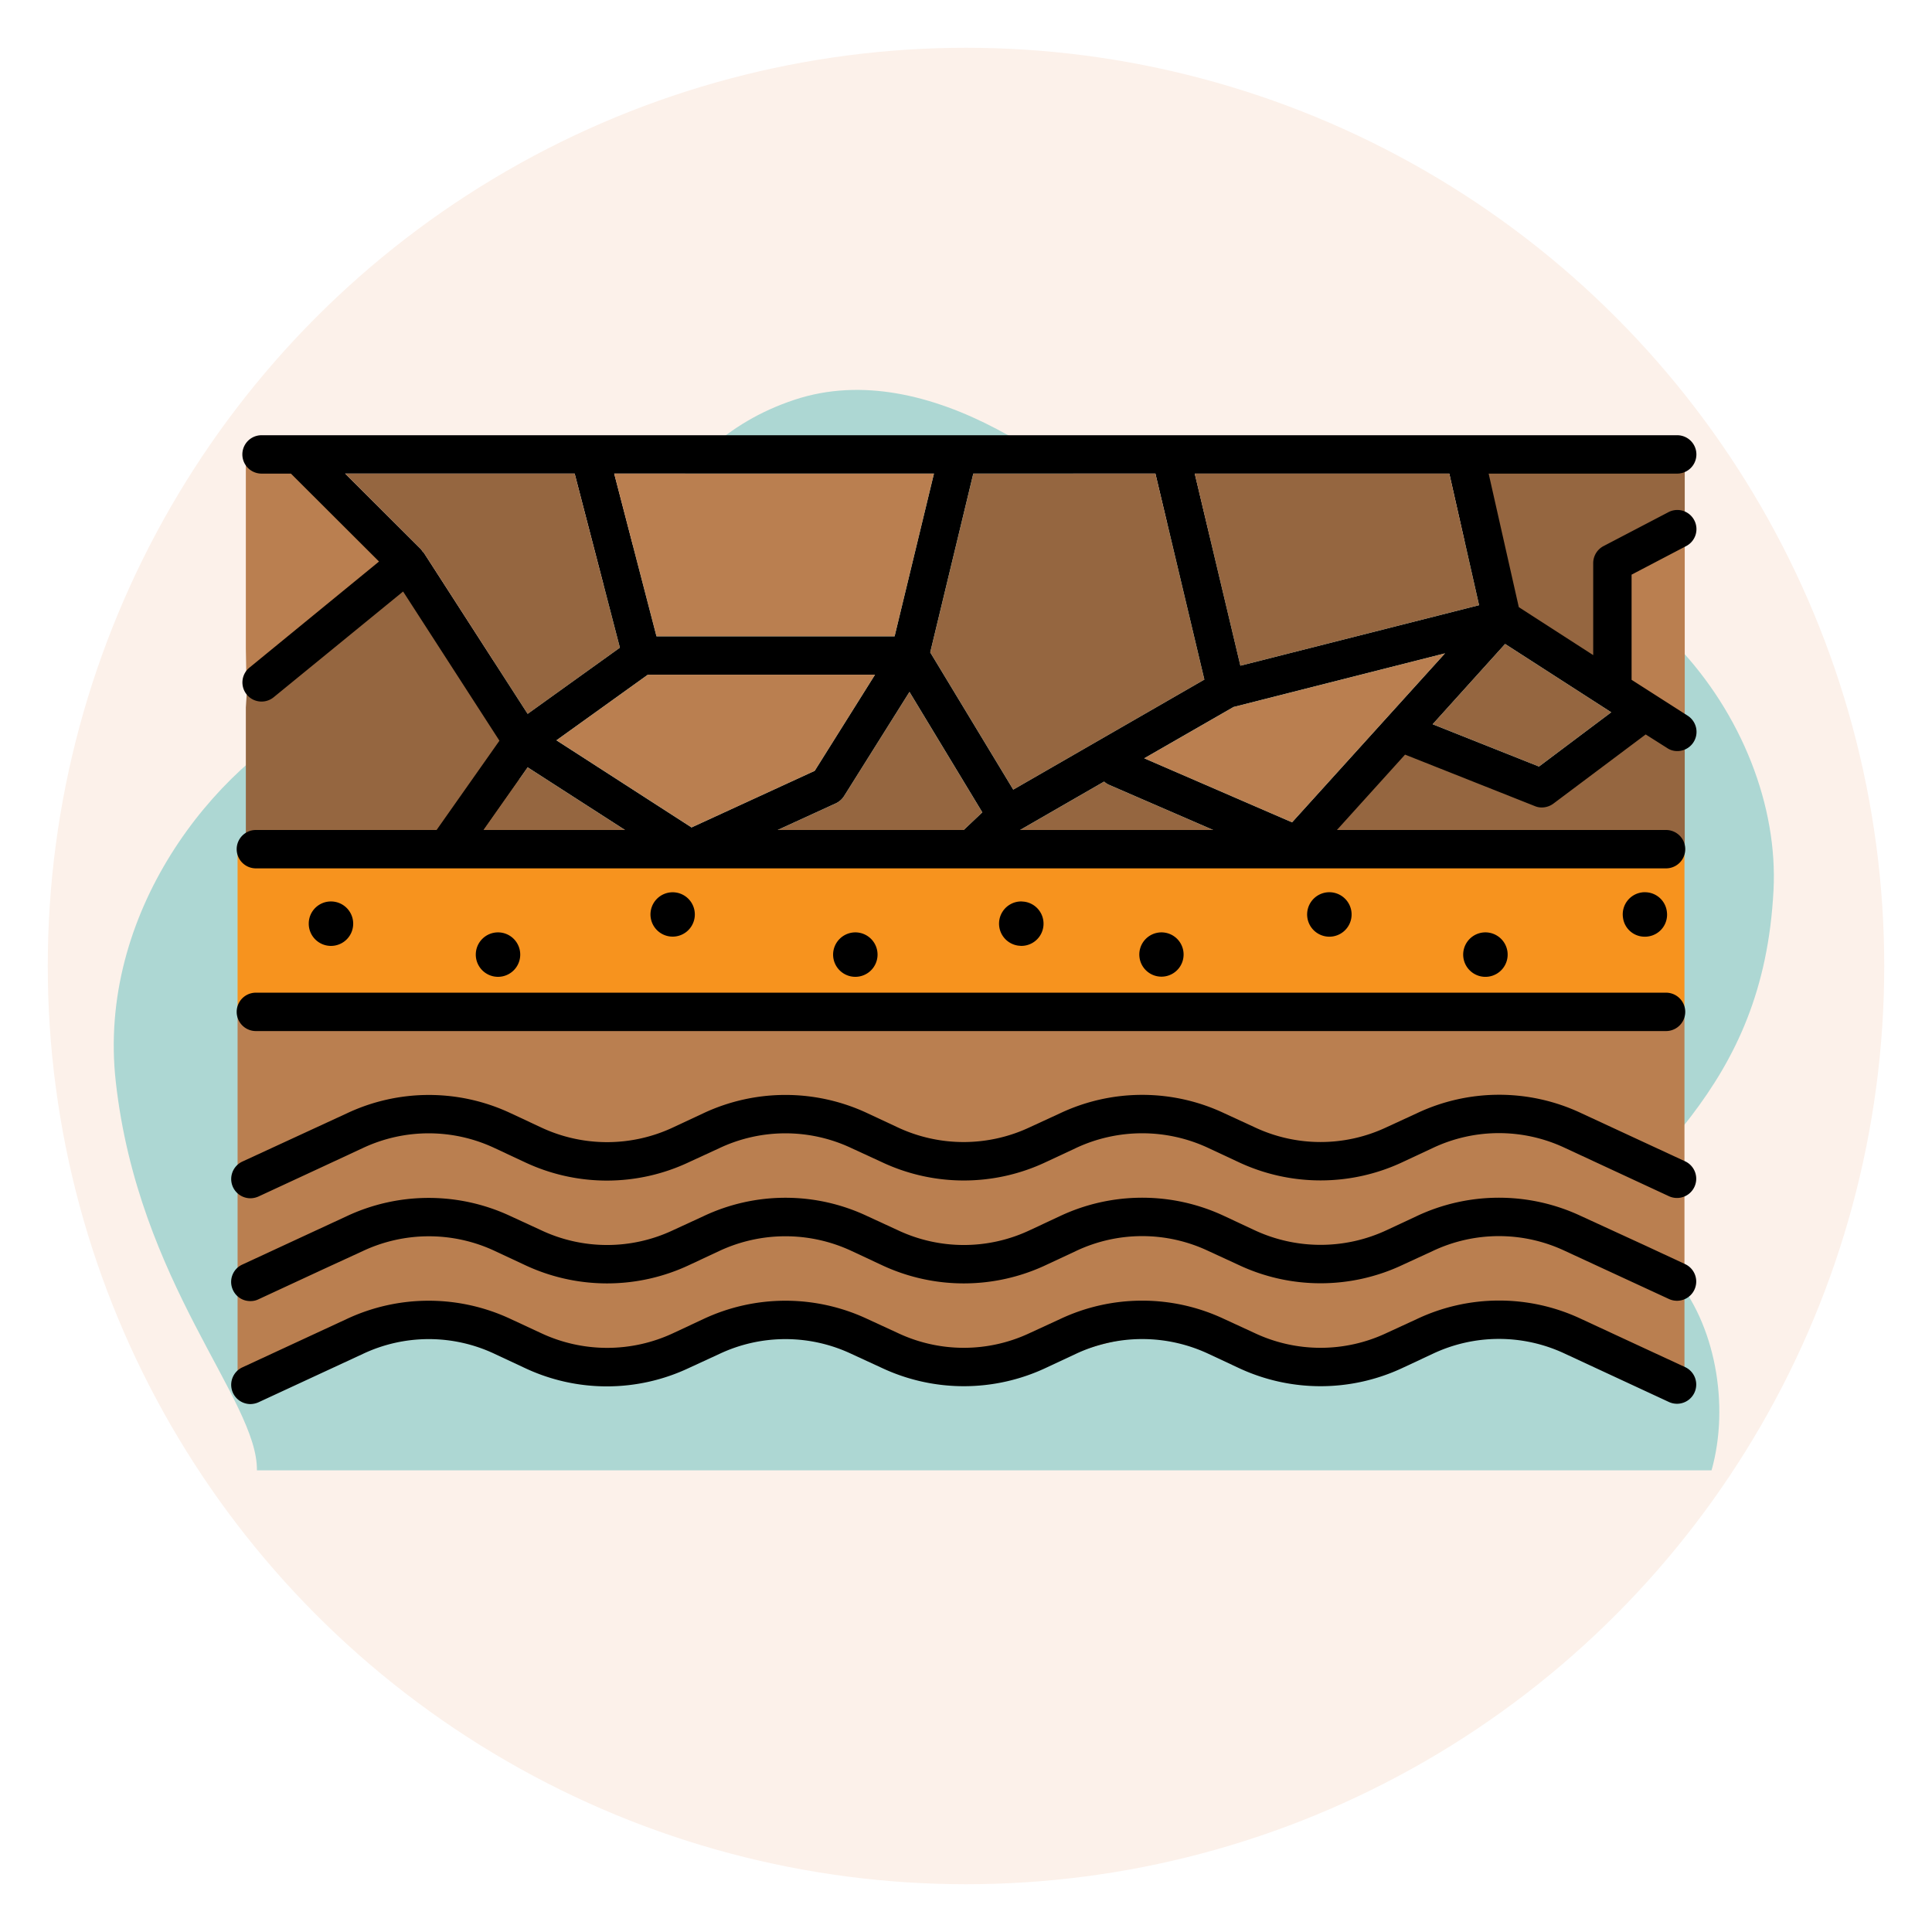 <svg xmlns="http://www.w3.org/2000/svg" xmlns:xlink="http://www.w3.org/1999/xlink" width="364" height="364" viewBox="0 0 364 364">
  <defs>
    <filter id="Elipse_6088" x="0" y="0" width="364" height="364" filterUnits="userSpaceOnUse">
      <feOffset dy="3" input="SourceAlpha"/>
      <feGaussianBlur stdDeviation="3" result="blur"/>
      <feFlood flood-opacity="0.161"/>
      <feComposite operator="in" in2="blur"/>
      <feComposite in="SourceGraphic"/>
    </filter>
  </defs>
  <g id="Grupo_914487" data-name="Grupo 914487" transform="translate(-1037 -12070)">
    <g transform="matrix(1, 0, 0, 1, 1037, 12070)" filter="url(#Elipse_6088)">
      <circle id="Elipse_6088-2" data-name="Elipse 6088" cx="173" cy="173" r="173" transform="translate(9 6)" fill="#fcf1ea"/>
    </g>
    <path id="Trazado_254296" data-name="Trazado 254296" d="M64.724,222.277c.187-13.227-22.366-35.213-26.594-73.239-3.526-31.53,18.153-59.295,38.937-69.5,19.4-9.513,28.992-6.06,41.954-13.9,18.137-10.975,20.342-36.248,47.02-45.074,12.681-4.2,26.136-.77,38.094,5.539S227.311,40.882,239.9,45.147c12.676,4.3,26.105,3.246,39.259,2.018,44.383-4.161,72.953,34.329,71.3,65.848-.978,18.725-7.043,31.437-15.567,42.6-4.8,6.273-11.89,13.17-9.55,21.148,1.04,3.641,3.885,6.054,6.242,8.743,7.864,9.066,10.673,24.446,7.2,36.773Z" transform="translate(1020.681 12124.745)" fill="#add7d3"/>
    <g id="Grupo_914489" data-name="Grupo 914489" transform="translate(883.37 10803.08)">
      <path id="Trazado_697975" data-name="Trazado 697975" d="M872.582,1394.084l-13.373,5.372s-.779,22.981-.649,24.15l14.022,7.816Z" transform="translate(-401.537 -27.42)" fill="#ba7f50"/>
      <path id="Trazado_697976" data-name="Trazado 697976" d="M785.123,1487.356,776.294,1483l-19.562,13.5-24.582-9.868s-16.965,19.908-17.657,20.947l70.63.728Z" transform="translate(-314.078 -81.402)" fill="#956640"/>
      <path id="Trazado_697977" data-name="Trazado 697977" d="M830.87,1358.154l-41.028.229,7.1,30.3,19.042,13.849,1.212-23.717,13.676-7.316Z" transform="translate(-359.825 -5.606)" fill="#956640"/>
      <path id="Trazado_697978" data-name="Trazado 697978" d="M232.794,1412.714l-28.408,23.817-.156,2.407v26.71l49.857.3,2.6-21.293Z" transform="translate(-4.282 -38.731)" fill="#956640"/>
      <path id="Trazado_697979" data-name="Trazado 697979" d="M217.993,1357.854l-13.763.1v36.593l.156,8.676,28.408-23.817Z" transform="translate(-4.282 -5.424)" fill="#ba7f50"/>
      <path id="Trazado_697980" data-name="Trazado 697980" d="M405.835,1692.636a11.047,11.047,0,0,1,3.742-1.732c11.3-2.95,23.041-6.482,34.779-6.094a11.384,11.384,0,0,1,5.435,1.5c7.919,1.838,15.273,5.457,23.076,7.964v-70.715h-272.6v73.228h2.154a11.424,11.424,0,0,1,3.836-2.509c13.03-5.262,26.53-11,40.848-8.54,8.23,1.413,15.662,5.542,23.3,8.865.264-.1.487-.238.768-.325,10.791-3.358,22.718-8.957,34.259-8.4,12.4.6,22.949,8.928,35.444,7.473,11.245-1.31,20.268-7.765,32.032-7.813a79.516,79.516,0,0,1,32.175,6.7C405.36,1692.358,405.581,1692.506,405.835,1692.636Z" transform="translate(-1.874 -166.743)" fill="#ba7f50"/>
      <rect id="Rectángulo_298085" data-name="Rectángulo 298085" width="272.602" height="31.7" transform="translate(198.391 1426.177)" fill="#f7931e"/>
      <path id="Trazado_697981" data-name="Trazado 697981" d="M471.175,1677.777a3.623,3.623,0,0,1-3.062,6.566l-19.625-9.112a29.134,29.134,0,0,0-24.9,0l-5.681,2.656a36.352,36.352,0,0,1-30.951,0l-5.681-2.656a29.4,29.4,0,0,0-24.9,0l-5.681,2.656a36.221,36.221,0,0,1-30.951,0l-5.681-2.619a29.138,29.138,0,0,0-24.9,0l-5.681,2.619a36.221,36.221,0,0,1-30.951.037l-5.681-2.656a29.137,29.137,0,0,0-24.9,0l-7.378,3.431-12.248,5.681a3.875,3.875,0,0,1-1.513.332,3.625,3.625,0,0,1-1.549-6.9l19.663-9.075a36.223,36.223,0,0,1,30.951-.037l5.681,2.656a29.265,29.265,0,0,0,24.9,0l5.681-2.656a36.355,36.355,0,0,1,30.951,0l5.681,2.656a29.266,29.266,0,0,0,24.9-.037l5.681-2.619a36.224,36.224,0,0,1,30.951,0l5.681,2.619a29.134,29.134,0,0,0,24.9,0l5.681-2.619a36.224,36.224,0,0,1,30.951-.037Z" transform="translate(0 -192.03)"/>
      <path id="Trazado_697982" data-name="Trazado 697982" d="M471.175,1727.124a3.623,3.623,0,0,1-3.062,6.566l-19.625-9.075a29.134,29.134,0,0,0-24.9,0l-5.681,2.619a36.223,36.223,0,0,1-30.951,0l-5.681-2.619a29.134,29.134,0,0,0-24.9,0l-5.681,2.656a36.355,36.355,0,0,1-30.951,0l-5.681-2.656a29.4,29.4,0,0,0-24.9,0l-5.681,2.656a36.354,36.354,0,0,1-30.951,0l-5.681-2.656a29.264,29.264,0,0,0-24.9.037l-7.378,3.394-12.248,5.681a3.314,3.314,0,0,1-1.513.332,3.552,3.552,0,0,1-3.283-2.066,3.588,3.588,0,0,1,1.734-4.8l19.663-9.112a36.352,36.352,0,0,1,30.951,0l5.681,2.619a29.136,29.136,0,0,0,24.9,0l5.681-2.619a36.09,36.09,0,0,1,30.951,0l5.681,2.619a29.137,29.137,0,0,0,24.9,0l5.681-2.656a36.351,36.351,0,0,1,30.951,0l5.681,2.656a29.4,29.4,0,0,0,24.9,0l5.681-2.656a36.351,36.351,0,0,1,30.951,0l12.285,5.644Z" transform="translate(0 -222.01)"/>
      <path id="Trazado_697983" data-name="Trazado 697983" d="M471.175,1776.466a3.623,3.623,0,0,1-3.062,6.566l-19.625-9.112a29.136,29.136,0,0,0-24.9,0l-5.681,2.656a36.352,36.352,0,0,1-30.951,0l-5.681-2.656a29.4,29.4,0,0,0-24.9,0l-5.681,2.656a36.352,36.352,0,0,1-30.951,0l-5.681-2.619a29.133,29.133,0,0,0-24.9,0l-5.681,2.619a36.221,36.221,0,0,1-30.951.037l-5.681-2.656a29.05,29.05,0,0,0-24.864,0l-19.663,9.112a3.873,3.873,0,0,1-1.513.332,3.625,3.625,0,0,1-1.549-6.9l19.663-9.112a36.354,36.354,0,0,1,30.951,0l5.718,2.656a29.314,29.314,0,0,0,24.864,0l5.681-2.656a36.354,36.354,0,0,1,30.951,0l5.681,2.619a29.134,29.134,0,0,0,24.9,0l5.681-2.619a36.223,36.223,0,0,1,30.951,0l5.681,2.619a29.134,29.134,0,0,0,24.9,0l5.681-2.619a36.223,36.223,0,0,1,30.951-.037l12.248,5.681Z" transform="translate(0 -251.947)"/>
      <path id="Trazado_697984" data-name="Trazado 697984" d="M474.45,1364.93a3.6,3.6,0,0,1-1.513,4.87l-10.292,5.386V1395l10.551,6.751a3.619,3.619,0,0,1-1.955,6.677,3.353,3.353,0,0,1-1.918-.59l-4.021-2.545-17.375,13.022a3.684,3.684,0,0,1-2.176.738,3.277,3.277,0,0,1-1.328-.258l-24.458-9.7-12.838,14.2h62.013a3.615,3.615,0,1,1,0,7.23H203.453a3.615,3.615,0,1,1,0-7.23H237.5l11.842-16.822-18.15-28.111L206.81,1398.28a3.6,3.6,0,1,1-4.575-5.57l24.421-19.995-16.6-16.564h-5.534a3.615,3.615,0,0,1,0-7.231H471.24a3.615,3.615,0,1,1,0,7.231H435.715l5.681,25.159,14.018,9.038v-17.375a3.629,3.629,0,0,1,1.955-3.172l12.211-6.382A3.6,3.6,0,0,1,474.45,1364.93ZM445.2,1411.339l13.612-10.219-19.995-12.875-13.649,15.125Zm-11.289-30.4-5.607-24.79H380.343l8.6,36.189Zm-35.23,40.911,28.811-31.836-39.842,10.108-16.822,9.665Zm-51.241,1.439H383.81l-19.662-8.522a3.715,3.715,0,0,1-.886-.59Zm34.714-28.332-9.223-38.809H338.62l-8.116,33.681,15.641,25.86Zm-41.834,25.011-13.723-22.687-12.321,19.625a3.7,3.7,0,0,1-1.549,1.365l-10.956,5.017h35.046Zm-16.527-33.164,7.415-30.656H270.963l7.969,30.656Zm-15.051,25.344,11.362-18.113H277.308L260.08,1406.4l25.454,16.416Zm-62.382,11.141h26.635l-18.335-11.8Zm25.676-34.345-8.522-32.8H220.275l14.313,14.276c.111.111.147.259.221.332a1.729,1.729,0,0,0,.258.259l19.589,30.4Z" transform="translate(-1.615 0)"/>
      <path id="Trazado_697985" data-name="Trazado 697985" d="M469.138,1616.254a3.615,3.615,0,1,1,0,7.23H203.453a3.615,3.615,0,1,1,0-7.23H469.138Z" transform="translate(-1.615 -162.307)"/>
      <path id="Trazado_697986" data-name="Trazado 697986" d="M872.846,1571.7a4.147,4.147,0,0,1-3.579,4.722,3.2,3.2,0,0,1-.59.036,4.107,4.107,0,0,1-4.095-3.615,4.166,4.166,0,0,1,3.541-4.722,2.778,2.778,0,0,1,.553-.037A4.153,4.153,0,0,1,872.846,1571.7Z" transform="translate(-405.175 -133.061)"/>
      <path id="Trazado_697987" data-name="Trazado 697987" d="M807.023,1461.892l-13.613,10.219-20.031-7.968,13.649-15.125Z" transform="translate(-349.83 -60.773)" fill="#956640"/>
      <path id="Trazado_697988" data-name="Trazado 697988" d="M796.367,1590.951a4.189,4.189,0,1,1-4.722-3.578A4.193,4.193,0,0,1,796.367,1590.951Z" transform="translate(-358.726 -144.75)"/>
      <path id="Trazado_697989" data-name="Trazado 697989" d="M707.248,1367.325l5.607,24.79-44.969,11.4-8.6-36.189Z" transform="translate(-280.563 -11.174)" fill="#956640"/>
      <path id="Trazado_697990" data-name="Trazado 697990" d="M691.728,1453.525l-28.811,31.836L635.065,1473.3l16.822-9.665Z" transform="translate(-265.855 -63.509)" fill="#ba7f50"/>
      <path id="Trazado_697991" data-name="Trazado 697991" d="M721.517,1571.7a4.189,4.189,0,1,1-4.722-3.578A4.2,4.2,0,0,1,721.517,1571.7Z" transform="translate(-313.277 -133.063)"/>
      <path id="Trazado_697992" data-name="Trazado 697992" d="M611.906,1524.142H575.532l15.826-9.112a3.714,3.714,0,0,0,.885.59Z" transform="translate(-229.71 -100.851)" fill="#956640"/>
      <path id="Trazado_697993" data-name="Trazado 697993" d="M574.856,1367.325l9.223,38.809-36,20.732-15.641-25.86,8.116-33.681Z" transform="translate(-203.543 -11.174)" fill="#956640"/>
      <path id="Trazado_697994" data-name="Trazado 697994" d="M641.007,1590.951a4.171,4.171,0,1,1-4.685-3.578A4.166,4.166,0,0,1,641.007,1590.951Z" transform="translate(-264.418 -144.75)"/>
      <path id="Trazado_697995" data-name="Trazado 697995" d="M570.092,1572.533a4.182,4.182,0,0,1-.48,8.338c-.147,0-.332-.037-.479-.037a4.182,4.182,0,0,1,.479-8.337C569.76,1572.5,569.944,1572.533,570.092,1572.533Z" transform="translate(-223.57 -135.74)"/>
      <path id="Trazado_697996" data-name="Trazado 697996" d="M484.111,1472.023l13.723,22.688-3.5,3.32H459.284l10.956-5.018a3.7,3.7,0,0,0,1.549-1.365Z" transform="translate(-159.133 -74.74)" fill="#956640"/>
      <path id="Trazado_697997" data-name="Trazado 697997" d="M441.119,1367.325l-7.415,30.656H388.846l-7.968-30.656h60.242Z" transform="translate(-111.529 -11.174)" fill="#ba7f50"/>
      <path id="Trazado_697998" data-name="Trazado 697998" d="M413.2,1463.76l-11.362,18.113-23.2,10.661-25.454-16.416L370.4,1463.76Z" transform="translate(-94.712 -69.723)" fill="#ba7f50"/>
      <path id="Trazado_697999" data-name="Trazado 697999" d="M490.026,1587.333a4.187,4.187,0,1,1-4.169,4.168A4.2,4.2,0,0,1,490.026,1587.333Z" transform="translate(-175.266 -144.748)"/>
      <path id="Trazado_698000" data-name="Trazado 698000" d="M402.95,1568.136a4.178,4.178,0,1,1-4.648,3.689A4.182,4.182,0,0,1,402.95,1568.136Z" transform="translate(-122.093 -133.077)"/>
      <path id="Trazado_698001" data-name="Trazado 698001" d="M344.881,1519.979H318.246l8.3-11.8Z" transform="translate(-73.504 -96.688)" fill="#956640"/>
      <path id="Trazado_698002" data-name="Trazado 698002" d="M295.094,1367.325l8.522,32.8-17.375,12.469-19.589-30.4a1.728,1.728,0,0,1-.258-.259c-.074-.073-.11-.221-.221-.332l-14.313-14.276Z" transform="translate(-33.198 -11.174)" fill="#956640"/>
      <path id="Trazado_698003" data-name="Trazado 698003" d="M318.7,1587.333a4.187,4.187,0,1,1-4.205,4.168A4.188,4.188,0,0,1,318.7,1587.333Z" transform="translate(-71.224 -144.748)"/>
      <path id="Trazado_698004" data-name="Trazado 698004" d="M238.6,1572.5a4.187,4.187,0,1,1-4.206,4.205A4.172,4.172,0,0,1,238.6,1572.5Z" transform="translate(-22.594 -135.74)"/>
    </g>
  </g>
</svg>

